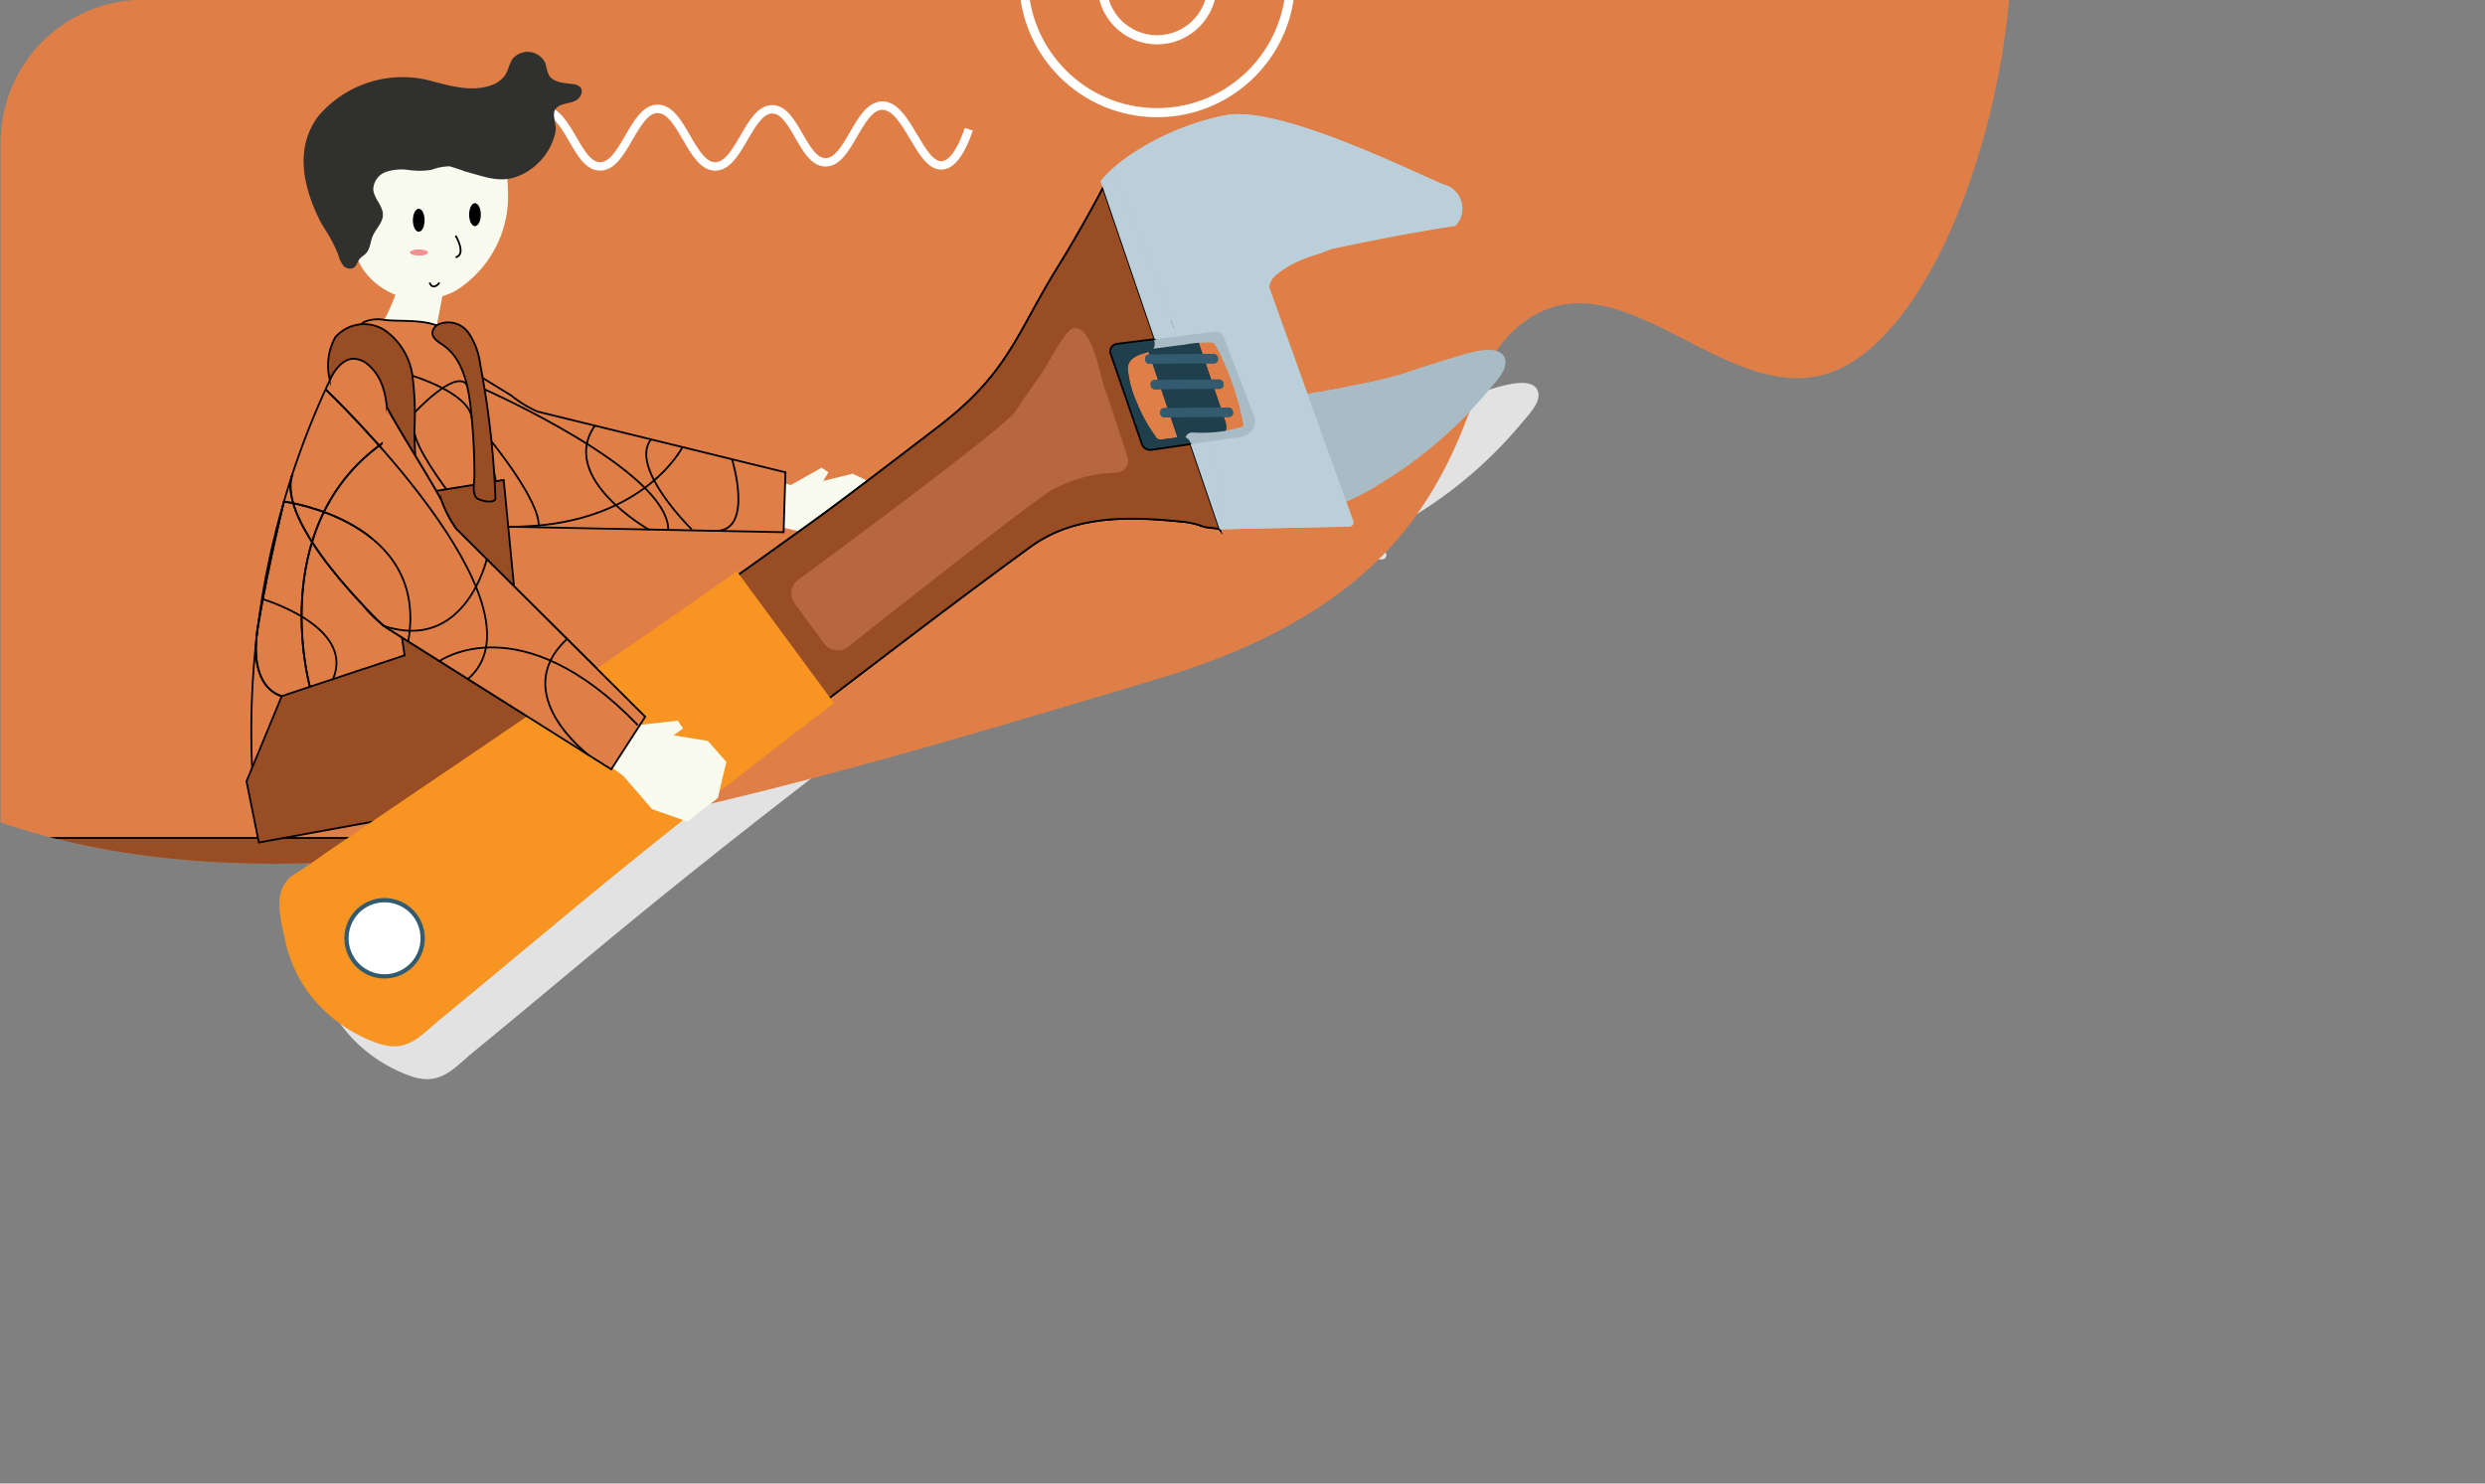 <svg xmlns="http://www.w3.org/2000/svg" xmlns:xlink="http://www.w3.org/1999/xlink" width="67.67mm" height="40.4mm" viewBox="0 0 191.82 114.52">
  <rect x="0" y="0" width="191.82" height="114.52" fill="#808080" stroke="none"/>
  <defs>
    <style>
      .cls-1, .cls-11, .cls-12, .cls-5 {
        fill: none;
      }

      .cls-2 {
        fill: #e2e2e2;
      }

      .cls-3 {
        clip-path: url(#clip-path);
      }

      .cls-14, .cls-4, .cls-7 {
        fill: #df7f47;
      }

      .cls-11, .cls-14, .cls-4, .cls-6 {
        stroke: #000;
      }

      .cls-11, .cls-12, .cls-14, .cls-4, .cls-5, .cls-6 {
        stroke-miterlimit: 10;
      }

      .cls-4 {
        stroke-width: 0.212px;
      }

      .cls-12, .cls-5 {
        stroke: #fff;
      }

      .cls-5 {
        stroke-width: 0.649px;
      }

      .cls-6 {
        fill: #984d25;
      }

      .cls-11, .cls-14, .cls-6 {
        stroke-width: 0.141px;
      }

      .cls-8 {
        fill: #dfa770;
      }

      .cls-9 {
        fill: #b99552;
      }

      .cls-10 {
        fill: #b6673d;
      }

      .cls-12 {
        stroke-width: 0.705px;
      }

      .cls-13 {
        fill: #fafbef;
      }

      .cls-15 {
        fill: #30302f;
      }

      .cls-16 {
        fill: #1e3f4b;
      }

      .cls-17 {
        fill: #335b6f;
      }

      .cls-18 {
        fill: #a9bcc6;
      }

      .cls-19 {
        fill: #bacfda;
      }

      .cls-20 {
        fill: #f79422;
      }

      .cls-21 {
        fill: #fff;
      }

      .cls-22 {
        fill: #f49092;
      }
    </style>
    <clipPath id="clip-path">
      <path class="cls-1" d="M155.082-.021c-1.06,12.09-6.48,25.77-13.39,28.63-8.3,3.43-16.64-9.64-24.31-3.56-3.6,2.85-3.12,6.8-6.95,13.05-2.45,4-7.43,10.21-20.84,14.24-32.88,9.87-65,19.52-89.54,11.15v-52.49a11.021,11.021,0,0,1,11.02-11.02Z"/>
    </clipPath>
  </defs>
  <title>cards</title>
  <g id="Layer_1" data-name="Layer 1">
    <g>
      <g>
        <g>
          <path class="cls-2" d="M90.507,30.285h7.228A1.492,1.492,0,0,1,99.226,31.777v.909a1.492,1.492,0,0,1-1.492,1.492H90.507a1.492,1.492,0,0,1-1.492-1.492V31.777A1.492,1.492,0,0,1,90.507,30.285Z" transform="translate(93.76 131.718) rotate(-108.696)"/>
          <path class="cls-2" d="M92.427,34.033q2.468-.044,4.937-.038c.466.001.512.728.042.727q-2.469-.005-4.937.038C92.002,34.769,91.956,34.041,92.427,34.033Z"/>
          <path class="cls-2" d="M91.693,31.865q2.468-.044,4.937-.038c.466.001.512.728.042.727q-2.469-.006-4.937.038C91.268,32.601,91.223,31.873,91.693,31.865Z"/>
          <path class="cls-2" d="M91.267,29.895q2.468-.044,4.937-.038c.466.001.512.728.042.727q-2.469-.006-4.937.038C90.842,30.631,90.796,29.904,91.267,29.895Z"/>
        </g>
        <path class="cls-2" d="M91.673,28.035q1.379-.194,2.764-.349c.681-.075,1.707-.383,2.38-.022.643.345.972,1.323,1.268,1.947A22.302,22.302,0,0,1,99.145,32.271a23.312,23.312,0,0,1,.65,2.474c.136.653.242,1.302-.302,1.749-1.18.969-3.28.839-4.741.819-.87-.012-1.005-1.404-.128-1.392a11.016,11.016,0,0,0,3.566-.352c.431-.139.377-.152.284-.623-.07-.354-.155-.705-.247-1.055q-.241-.919-.563-1.819-.322-.898-.72-1.769a8.139,8.139,0,0,0-.478-.974c-.258-.403-.264-.356-.669-.378a11.349,11.349,0,0,0-1.849.197q-1.077.126-2.149.279C90.944,29.547,90.821,28.155,91.673,28.035Z"/>
        <path class="cls-2" d="M88.46,28.894c.651-.184,1.313-.271,1.962-.462.101-.034.201-.066.3-.097.86-.261,1.384,1.029.519,1.335q-.336.119-.675.22c-.527.204-.988.515-.96,1.164a8.294,8.294,0,0,0,.695,2.555,11.691,11.691,0,0,0,1.271,2.365c.304.436.272.531.784.468.456-.057.911-.12,1.367-.18a.662.662,0,0,1,.759.65.623.623,0,0,1-.191.872c-1.015.681-2.397,1.351-3.533.442A4.796,4.796,0,0,1,89.662,36.27L88.641,33.905c-.481-1.113-1.576-2.725-1.25-3.99A1.418,1.418,0,0,1,88.46,28.894Z"/>
        <path class="cls-2" d="M101.499,33.195c1.893-.199,3.735-.541,5.599-.923a34.633,34.633,0,0,0,3.686-.864c1.194-.384,2.377-.802,3.583-1.146.902-.257,3.723-1.339,4.301-.168.35.708-.369,1.57-.789,2.073-.623.745-1.276,1.503-1.943,2.2a33.63,33.63,0,0,1-6.737,5.426,20.37,20.37,0,0,1-6.287,2.671q-.385.082-.776.143a.576.576,0,0,1-.326-.014.591.591,0,0,1-.261-.393,64.356,64.356,0,0,1-1.917-7.636,1.503,1.503,0,0,1,.042-.984C99.932,33.1,101.037,33.243,101.499,33.195Z"/>
        <g>
          <path class="cls-2" d="M88.76,29.077a.591.591,0,0,0-.465.806l2.394,6.917a.678.678,0,0,0,.72.461l3.04-.441,2.246,6.574-0.0 0c-.072-.098-1.005-.105-1.329-.235a5.834,5.834,0,0,0-1.702-.366c-3.963-.396-8.172-.517-11.55,1.938-5.433,3.95-10.772,8.043-16.112,12.117-5.417,4.133-10.791,8.323-16.069,12.633q-.158.129-.317.259c-2.61,2.135-5.196,4.299-7.79,6.454q-2.023,1.681-4.055,3.351c-1.458,1.195-2.361,2.444-4.418,1.802a10.766,10.766,0,0,1-4.876-3.358,9.801,9.801,0,0,1-1.971-4.174c-.352-1.654-.99-3.712.71-4.794.746-.475,1.483-.947,2.196-1.472C40.385,60.091,51.553,52.665,62.367,44.893q1.15-.826,2.301-1.65c2.84-2.028,7.558-5.665,10.331-7.787,5.404-4.134,6.032-7.187,9.143-12.207,1.256-2.027,2.43-4.104,3.549-6.209l3.988,11.674Z"/>
          <path class="cls-2" d="M97.177,11.43c4.088-.772,14.143,4.239,16.79,5.343a1.914,1.914,0,0,1,.924,3.188c-.474.071-.947.148-1.42.227q-1.919.317-3.83.684-1.396.27-2.788.56c-.464.096-.929.19-1.392.291-.37.081-.71.271-1.076.385-.408.126-.817.253-1.213.414a7.718,7.718,0,0,0-2.186,1.283c-.215.192-.548.691-.43,1.018.014.039,6.442,17.918,6.442,17.918a.33.33,0,0,1-.304.442l-10.0.212c.001-.001.462-.356.348-1.616a18.056,18.056,0,0,0-.45-2.556c-.209-.878-.464-1.744-.725-2.608l2.53-.367a1.223,1.223,0,0,0,.917-1.702L97.024,28.578a.678.678,0,0,0-.7-.441l-2.95.367Q91.195,22.002,88.375,15.739q-.338.653-.684,1.302l-.179-.525C89.102,14.529,93.089,12.202,97.177,11.43Z"/>
          <path class="cls-2" d="M95.867,36.614c.261.864.516,1.73.725,2.608a18.056,18.056,0,0,1,.45,2.556c.113,1.26-.347,1.615-.348,1.616L94.448,36.82Z"/>
          <path class="cls-2" d="M93.375,28.503l-1.696.211L87.691,17.04q.345-.649.684-1.302Q91.191,21.991,93.375,28.503Z"/>
        </g>
        <g>
          <path class="cls-2" d="M66.918,56.798l-.293.224c-5.77,4.402-11.494,8.866-17.116,13.457q-.169.138-.337.276c-2.78,2.274-5.535,4.579-8.297,6.875q-2.154,1.791-4.319,3.569c-1.553,1.273-2.515,2.603-4.706,1.919a11.468,11.468,0,0,1-5.194-3.577,10.44,10.44,0,0,1-2.099-4.446c-.375-1.762-1.054-3.954.757-5.107.795-.506,1.58-1.008,2.339-1.568,10.417-7.079,21.448-14.471,31.781-21.781Z"/>
          <circle class="cls-2" cx="32.163" cy="74.901" r="2.918" transform="translate(-45.191 49.19) rotate(-48.375)"/>
        </g>
        <path class="cls-2" d="M66.168,52.209l-2.28-3.094a1.303,1.303,0,0,1,.275-1.822C67.872,44.562,80.173,35.456,80.929,34.294c.669-1.027,1.38-2.028,2.084-3.032.403-.574,1.723-3.196,2.353-3.375,1.415-.402,2.083,3.529,2.398,4.448.626,1.823,1.229,3.654,1.821,5.488a.914.914,0,0,1-.823,1.194,10.902,10.902,0,0,0-5.096,1.387c-2.071,1.337-12.301,9.412-15.64,12.056A1.303,1.303,0,0,1,66.168,52.209Z"/>
        <path class="cls-2" d="M30.395,72.464a3.104,3.104,0,1,1-.658,4.341A3.108,3.108,0,0,1,30.395,72.464Zm.194.264a2.776,2.776,0,1,0,3.882.588A2.78,2.78,0,0,0,30.589,72.728Z"/>
      </g>
      <g class="cls-3">
        <g>
          <path class="cls-4" d="M45.2-64.962H167.921a78.302,78.302,0,0,1,78.302,78.302v0a78.302,78.302,0,0,1-78.302,78.302H45.2a78.302,78.302,0,0,1-78.302-78.302V13.34A78.302,78.302,0,0,1,45.2-64.962Z"/>
          <path class="cls-5" d="M37.575,12.775c1.303-2.439,2.841-4.506,4.338-4.338,2.029.228,2.598,4.407,4.41,4.41,1.87.003,2.572-4.445,4.445-4.445,1.874,0,2.578,4.451,4.446,4.446C57.076,12.842,57.789,8.415,59.624,8.438c1.752.021,2.342,4.073,4.094,4.094,1.826.022,2.518-4.362,4.38-4.38,1.941-.019,2.878,4.727,4.617,4.617.958-.061,1.646-1.561,2.073-2.79"/>
          <path class="cls-6" d="M119.845,65.145c0,.752-.031,1.499-.093,2.235a26.907,26.907,0,0,1-21.957,24.223c-.14.025-.282.049-.421.072a27.019,27.019,0,0,1-4.42.362H7.2a26.77,26.77,0,0,1-14.363-4.153A26.983,26.983,0,0,1-17.678,75.369a26.797,26.797,0,0,1-2.013-10.224.458.458,0,0,1,.123-.312l.01-.012a.457.457,0,0,1,.323-.134H119.386a.458.458,0,0,1,.458.458Z"/>
          <rect class="cls-7" x="20.706" y="71.986" width="23.43" height="14.7"/>
          <path class="cls-8" d="M97.893,77.151V91.417c-.14.025-.282.049-.421.072a27.02,27.02,0,0,1-4.42.362H74.463V77.151Z"/>
          <path class="cls-9" d="M117.027,77.151A26.955,26.955,0,0,1,97.893,91.417c-.14.025-.282.049-.421.072V77.151Z"/>
          <rect class="cls-7" x="90.926" y="67.194" width="15.87" height="9.957"/>
          <path class="cls-10" d="M119.85,67.194a26.72,26.72,0,0,1-2.823,9.957H106.832V67.194Z"/>
          <path class="cls-11" d="M52.871,53.391c.242-1.928.458-3.465.517-3.878Z"/>
          <circle class="cls-12" cx="89.317" cy="-1.608" r="10.304"/>
          <circle class="cls-12" cx="89.317" cy="-1.182" r="4.254"/>
          <g>
            <g>
              <polygon class="cls-13" points="58.103 36.61 61.053 37.443 63.415 36.107 63.952 36.454 63.54 37.127 65.817 36.569 67.523 37.38 67.937 39.836 66.69 42.109 64.168 42.277 61.484 40.971 57.394 40.004 58.103 36.61"/>
              <path class="cls-14" d="M60.63,36.46,41.479,31.767a9.097,9.097,0,0,1-2.024-1.242Q37.413,29.272,35.372,28.019c-.931-.571-2.564-2.034-3.693-2.034-1.84.001-2.813,2.746-2.826,4.219-.041,4.522,4.183,6.46,7.332,8.884l3.037,1.572,21.265.424Z"/>
            </g>
            <g>
              <path class="cls-13" d="M38.853,11.616c-2.747.916-5.678-1.089-8.328.236-1.723.861-2.895,3.03-3.177,5.22a5.96,5.96,0,0,0,.279,2.981,4.536,4.536,0,0,0,1.017,1.475,5.473,5.473,0,0,0,1.876,1.227,14.886,14.886,0,0,1-.957,2.118q2.029.382,4.058.763l.525-2.765a5.7,5.7,0,0,0,1.12-.482,8.624,8.624,0,0,0,3.944-6.851A17.347,17.347,0,0,0,38.853,11.616Z"/>
              <path class="cls-15" d="M24.947,17.486c-.116-.198-.228-.399-.328-.606-1.218-2.513-1.871-5.464-.07-7.886A8.518,8.518,0,0,1,33.013,6.179c1.582.403,3.255.945,4.806.435a2.162,2.162,0,0,0,1.177-.823c.244-.381.307-.858.559-1.235a1.512,1.512,0,0,1,2.544.329,5.136,5.136,0,0,0,.261.891c.339.599,1.167.625,1.849.715a.887.887,0,0,1,.594.254c.254.312.012.805-.337,1.005-.482.276-1.323.199-1.628.739-.22.391.117,1.141.06,1.592a4.753,4.753,0,0,1-3.003,3.554c-1.38.515-2.616-.044-3.995-.397a12.432,12.432,0,0,0-1.189-.397,4.111,4.111,0,0,0-1.418.272,5.891,5.891,0,0,1-1.76.007,3.788,3.788,0,0,0-1.744.154,1.466,1.466,0,0,0-.975,1.339c.04.712.757,1.267.744,1.98-.012.619-.562,1.08-.797,1.652-.182.443-.187.979-.519,1.324-.147.153-.347.252-.481.417-.175.216-.229.533-.462.684a.664.664,0,0,1-.821-.2,2.458,2.458,0,0,1-.379-.835A11.785,11.785,0,0,0,24.947,17.486Z"/>
            </g>
            <g>
              <path class="cls-14" d="M29.706,24.701a2.749,2.749,0,0,0-1.604.158,2.57,2.57,0,0,0-.917,1.099,63.486,63.486,0,0,0-7.492,36.563,110.712,110.712,0,0,1,22.046-1.723q-1.009-7.317-2.019-14.634c-.496-3.598-.994-7.202-1.819-10.742a59.672,59.672,0,0,0-2.909-9.106C34.227,24.45,31.437,24.878,29.706,24.701Z"/>
              <g>
                <polygon class="cls-6" points="19.029 60.316 21.751 53.731 31.231 50.586 29.423 38.58 38.881 37.049 40.518 53.943 42.837 60.859 19.981 65.034 19.029 60.316"/>
                <path class="cls-6" d="M29.934,33.342c.015-1.857-.081-3.97-1.498-5.169a1.789,1.789,0,0,0-1.129-.479c-.853.005-1.433.839-1.858,1.579a4.531,4.531,0,0,1,.425-3.227,2.939,2.939,0,0,1,3.818-.556,5.123,5.123,0,0,1,2.145,3.519,23.186,23.186,0,0,1,.152,4.236,58.476,58.476,0,0,0,.431,6.172,21.719,21.719,0,0,0-2.437.149C29.491,37.752,29.918,35.252,29.934,33.342Z"/>
                <path class="cls-6" d="M36.326,31.42c-.206-1.788-.638-3.762-2.124-4.779-.368-.252-.844-.529-.821-.975a.805.805,0,0,1,.437-.611,1.918,1.918,0,0,1,2.325.612,5.311,5.311,0,0,1,.916,2.422A68.421,68.421,0,0,1,38.243,38.427c.02.521-1.251.23-1.464-.005-.35-.385-.155-1.289-.157-1.752A47.824,47.824,0,0,0,36.326,31.42Z"/>
              </g>
            </g>
            <g>
              <g>
                <path class="cls-16" d="M87.958,27.752h7.228a1.492,1.492,0,0,1,1.492,1.492v.909a1.492,1.492,0,0,1-1.492,1.492H87.958A1.492,1.492,0,0,1,86.466,30.153v-.909A1.492,1.492,0,0,1,87.958,27.752Z" transform="translate(92.793 125.957) rotate(-108.696)"/>
                <path class="cls-17" d="M89.877,31.499q2.468-.044,4.937-.038c.466.001.512.728.042.727q-2.469-.006-4.937.038C89.452,32.235,89.407,31.508,89.877,31.499Z"/>
                <path class="cls-17" d="M89.144,29.331q2.468-.044,4.937-.038c.466.001.512.728.042.727q-2.469-.006-4.937.038C88.719,30.067,88.673,29.34,89.144,29.331Z"/>
                <path class="cls-17" d="M88.717,27.362q2.468-.044,4.937-.038c.466.001.512.728.042.727q-2.469-.006-4.937.038C88.292,28.097,88.247,27.37,88.717,27.362Z"/>
              </g>
              <path class="cls-18" d="M89.123,25.501q1.379-.194,2.764-.349c.681-.075,1.707-.383,2.38-.022.643.345.972,1.323,1.268,1.947a22.3,22.3,0,0,1,1.06,2.659,23.309,23.309,0,0,1,.65,2.474c.136.653.242,1.302-.302,1.749-1.18.969-3.28.839-4.741.819-.87-.012-1.005-1.404-.128-1.392a11.016,11.016,0,0,0,3.566-.352c.431-.139.377-.152.284-.623-.07-.354-.155-.705-.247-1.055q-.241-.919-.563-1.819-.322-.898-.72-1.769a8.14,8.14,0,0,0-.478-.974c-.258-.403-.264-.356-.669-.378a11.348,11.348,0,0,0-1.849.197q-1.077.126-2.149.279C88.395,27.014,88.271,25.621,89.123,25.501Z"/>
              <path class="cls-16" d="M85.911,26.36c.651-.184,1.313-.271,1.962-.462.101-.034.201-.066.3-.097.86-.261,1.384,1.029.519,1.335q-.336.119-.675.22c-.527.204-.988.515-.96,1.164a8.293,8.293,0,0,0,.695,2.555,11.692,11.692,0,0,0,1.271,2.365c.304.436.272.531.784.468.456-.057.911-.12,1.367-.18a.662.662,0,0,1,.759.65.623.623,0,0,1-.191.872c-1.015.681-2.397,1.351-3.533.442a4.796,4.796,0,0,1-1.095-1.956L86.091,31.372c-.481-1.113-1.576-2.725-1.25-3.99A1.418,1.418,0,0,1,85.911,26.36Z"/>
              <path class="cls-18" d="M98.95,30.661c1.893-.199,3.735-.541,5.599-.923a34.635,34.635,0,0,0,3.686-.864c1.194-.384,2.377-.802,3.583-1.146.902-.257,3.723-1.339,4.301-.168.35.708-.369,1.57-.789,2.073-.623.745-1.276,1.503-1.943,2.2a33.631,33.631,0,0,1-6.737,5.426,20.37,20.37,0,0,1-6.287,2.671q-.385.082-.776.143a.576.576,0,0,1-.326-.014.591.591,0,0,1-.261-.393,64.356,64.356,0,0,1-1.917-7.636,1.502,1.502,0,0,1,.042-.984C97.382,30.567,98.487,30.71,98.95,30.661Z"/>
              <g>
                <path class="cls-6" d="M86.21,26.543a.591.591,0,0,0-.465.806l2.394,6.917a.678.678,0,0,0,.72.461l3.04-.441,2.246,6.574-0.0 0c-.072-.098-1.005-.105-1.329-.235a5.834,5.834,0,0,0-1.702-.366c-3.963-.396-8.172-.517-11.55,1.938-5.433,3.95-10.772,8.043-16.112,12.116-5.417,4.133-10.791,8.323-16.069,12.633q-.158.129-.317.259c-2.61,2.135-5.196,4.299-7.79,6.454q-2.023,1.681-4.055,3.351c-1.458,1.195-2.361,2.444-4.418,1.802a10.766,10.766,0,0,1-4.876-3.358,9.801,9.801,0,0,1-1.971-4.174c-.352-1.654-.99-3.712.71-4.794.746-.475,1.483-.947,2.196-1.472,10.973-7.456,22.141-14.882,32.955-22.654q1.15-.826,2.301-1.65c2.84-2.028,7.558-5.665,10.331-7.787,5.404-4.134,6.032-7.187,9.143-12.207,1.256-2.027,2.43-4.104,3.549-6.209L89.13,26.18Z"/>
                <path class="cls-19" d="M94.627,8.896c4.088-.772,14.143,4.239,16.79,5.343a1.914,1.914,0,0,1,.924,3.188c-.474.071-.947.148-1.42.227q-1.919.317-3.83.684-1.396.27-2.788.56c-.464.096-.929.19-1.392.291-.37.081-.71.271-1.076.385-.408.126-.817.253-1.213.414a7.718,7.718,0,0,0-2.186,1.283c-.215.192-.548.691-.43,1.018l6.442,17.918a.33.33,0,0,1-.304.442l-10.0.212c.001-.001.462-.356.348-1.616a18.055,18.055,0,0,0-.45-2.556c-.209-.878-.464-1.744-.725-2.608l2.53-.367a1.223,1.223,0,0,0,.917-1.702l-2.29-5.967a.678.678,0,0,0-.7-.441l-2.95.367Q88.645,19.468,85.825,13.205q-.338.653-.684,1.302l-.179-.525C86.553,11.995,90.539,9.668,94.627,8.896Z"/>
                <path class="cls-19" d="M93.317,34.08c.262.864.516,1.73.725,2.608a18.055,18.055,0,0,1,.45,2.556c.113,1.26-.347,1.615-.348,1.616L91.898,34.286Z"/>
                <path class="cls-19" d="M90.825,25.97l-1.696.211L85.142,14.507q.345-.649.684-1.302Q88.642,19.457,90.825,25.97Z"/>
              </g>
              <g>
                <path class="cls-20" d="M64.368,54.264l-.293.224C58.304,58.89,52.58,63.354,46.959,67.945q-.169.138-.337.276c-2.78,2.274-5.535,4.579-8.297,6.875q-2.154,1.791-4.319,3.569c-1.553,1.273-2.515,2.603-4.706,1.919a11.468,11.468,0,0,1-5.194-3.577,10.44,10.44,0,0,1-2.099-4.446c-.375-1.762-1.054-3.954.757-5.107.795-.506,1.58-1.008,2.339-1.568,10.417-7.079,21.448-14.471,31.781-21.781Z"/>
                <circle class="cls-21" cx="29.613" cy="72.367" r="2.918" transform="translate(-44.153 46.434) rotate(-48.375)"/>
              </g>
              <path class="cls-10" d="M63.619,49.676l-2.28-3.094a1.303,1.303,0,0,1,.275-1.822C65.322,42.028,77.623,32.922,78.38,31.76c.669-1.027,1.38-2.028,2.084-3.032.403-.574,1.723-3.196,2.353-3.375,1.415-.402,2.083,3.529,2.398,4.448.626,1.823,1.229,3.654,1.821,5.488a.914.914,0,0,1-.823,1.194,10.902,10.902,0,0,0-5.096,1.387C79.046,39.207,68.816,47.281,65.476,49.925A1.303,1.303,0,0,1,63.619,49.676Z"/>
              <path class="cls-17" d="M27.845,69.93a3.104,3.104,0,1,1-.658,4.341A3.108,3.108,0,0,1,27.845,69.93Zm.194.264a2.776,2.776,0,1,0,3.882.588A2.78,2.78,0,0,0,28.04,70.194Z"/>
            </g>
            <g>
              <polygon class="cls-13" points="46.501 53.771 49.233 55.974 52.319 55.63 52.728 56.237 51.992 56.76 54.64 57.196 56.071 58.817 55.403 61.588 53.067 63.421 50.338 62.464 48.1 59.882 44.229 57.025 46.501 53.771"/>
              <path class="cls-14" d="M29.869,31.461c.767,1.481,3.425,5.663,4.192,7.144a9.499,9.499,0,0,0,1.141,2.202L49.805,55.329,47.183,59.388,29.851,48.467a10.338,10.338,0,0,1-1.804-1.721"/>
            </g>
          </g>
          <path class="cls-11" d="M35.171,18.191s.863,1.438,0,1.677"/>
          <ellipse cx="32.323" cy="17.002" rx="0.452" ry="0.887"/>
          <ellipse cx="36.663" cy="16.57" rx="0.452" ry="0.887"/>
          <path class="cls-11" d="M33.925,21.818s-.479.671-.767,0"/>
          <ellipse class="cls-22" cx="32.344" cy="19.494" rx="0.695" ry="0.24"/>
          <path class="cls-11" d="M20.221,46.234s7.214,2.101,5.486,6.184"/>
          <path class="cls-11" d="M21.751,53.731S19.071,53.25,19.922,48.269s1.997-9.551,1.997-9.551,11.243,1.454,9.592,10.794"/>
          <path class="cls-11" d="M23.921,53.011S20.137,39.431,30.933,33.318"/>
          <path class="cls-11" d="M37.574,43.164S35.908,50.404,29.613,48.317c0,0-8.444-7.87-7.031-11.741"/>
          <path class="cls-11" d="M25.13,30.059S42.704,46.731,36.122,52.418"/>
          <path class="cls-11" d="M33.925,51.034s6.239-4.462,15.307,4.94"/>
          <path class="cls-11" d="M45.447,58.294s-6.266-4.702-1.678-8.968"/>
          <path class="cls-11" d="M53.388,40.86s-4.867-4.771-3.131-6.942"/>
          <path class="cls-11" d="M56.507,35.45s1.688,5.468-1.199,5.532"/>
          <path class="cls-11" d="M50.077,40.877s-7.013-3.973-4.152-8.021"/>
          <path class="cls-11" d="M52.682,34.512S49.546,40.751,39.222,40.661"/>
          <path class="cls-11" d="M34.456,37.765s-2.482-3.288-2.467-4.521"/>
          <path class="cls-11" d="M31.837,29.008s4.44,1.333,4.58,3.292"/>
          <path class="cls-11" d="M37.939,34.08s3.705,4.541,3.64,6.478"/>
          <path class="cls-11" d="M32.006,31.844s3.146-3.395,4.028-2.146"/>
          <path class="cls-11" d="M37.408,30.059s14.197,6.268,14.177,10.849"/>
        </g>
      </g>
      <path class="cls-11" d="M23.921,53.011S20.137,39.431,30.933,33.318"/>
      <g>
        <g>
          <path class="cls-16" d="M87.958,27.752h7.228a1.492,1.492,0,0,1,1.492,1.492v.909a1.492,1.492,0,0,1-1.492,1.492H87.958A1.492,1.492,0,0,1,86.466,30.153v-.909A1.492,1.492,0,0,1,87.958,27.752Z" transform="translate(92.793 125.957) rotate(-108.696)"/>
          <path class="cls-17" d="M89.877,31.499q2.468-.044,4.937-.038c.466.001.512.728.042.727q-2.469-.006-4.937.038C89.452,32.235,89.407,31.508,89.877,31.499Z"/>
          <path class="cls-17" d="M89.144,29.331q2.468-.044,4.937-.038c.466.001.512.728.042.727q-2.469-.006-4.937.038C88.719,30.067,88.673,29.34,89.144,29.331Z"/>
          <path class="cls-17" d="M88.717,27.362q2.468-.044,4.937-.038c.466.001.512.728.042.727q-2.469-.006-4.937.038C88.292,28.097,88.247,27.37,88.717,27.362Z"/>
        </g>
        <path class="cls-18" d="M89.123,25.501q1.379-.194,2.764-.349c.681-.075,1.707-.383,2.38-.022.643.345.972,1.323,1.268,1.947a22.3,22.3,0,0,1,1.06,2.659,23.309,23.309,0,0,1,.65,2.474c.136.653.242,1.302-.302,1.749-1.18.969-3.28.839-4.741.819-.87-.012-1.005-1.404-.128-1.392a11.016,11.016,0,0,0,3.566-.352c.431-.139.377-.152.284-.623-.07-.354-.155-.705-.247-1.055q-.241-.919-.563-1.819-.322-.898-.72-1.769a8.14,8.14,0,0,0-.478-.974c-.258-.403-.264-.356-.669-.378a11.348,11.348,0,0,0-1.849.197q-1.077.126-2.149.279C88.395,27.014,88.271,25.621,89.123,25.501Z"/>
        <path class="cls-16" d="M85.911,26.36c.651-.184,1.313-.271,1.962-.462.101-.034.201-.066.3-.097.86-.261,1.384,1.029.519,1.335q-.336.119-.675.22c-.527.204-.988.515-.96,1.164a8.293,8.293,0,0,0,.695,2.555,11.692,11.692,0,0,0,1.271,2.365c.304.436.272.531.784.468.456-.057.911-.12,1.367-.18a.662.662,0,0,1,.759.65.623.623,0,0,1-.191.872c-1.015.681-2.397,1.351-3.533.442a4.796,4.796,0,0,1-1.095-1.956L86.091,31.372c-.481-1.113-1.576-2.725-1.25-3.99A1.418,1.418,0,0,1,85.911,26.36Z"/>
        <path class="cls-18" d="M98.95,30.661c1.893-.199,3.735-.541,5.599-.923a34.635,34.635,0,0,0,3.686-.864c1.194-.384,2.377-.802,3.583-1.146.902-.257,3.723-1.339,4.301-.168.35.708-.369,1.57-.789,2.073-.623.745-1.276,1.503-1.943,2.2a33.631,33.631,0,0,1-6.737,5.426,20.37,20.37,0,0,1-6.287,2.671q-.385.082-.776.143a.576.576,0,0,1-.326-.014.591.591,0,0,1-.261-.393,64.356,64.356,0,0,1-1.917-7.636,1.502,1.502,0,0,1,.042-.984C97.382,30.567,98.487,30.71,98.95,30.661Z"/>
        <g>
          <path class="cls-6" d="M86.21,26.543a.591.591,0,0,0-.465.806l2.394,6.917a.678.678,0,0,0,.72.461l3.04-.441,2.246,6.574-0.0 0c-.072-.098-1.005-.105-1.329-.235a5.834,5.834,0,0,0-1.702-.366c-3.963-.396-8.172-.517-11.55,1.938-5.433,3.95-10.772,8.043-16.112,12.116-5.417,4.133-10.791,8.323-16.069,12.633q-.158.129-.317.259c-2.61,2.135-5.196,4.299-7.79,6.454q-2.023,1.681-4.055,3.351c-1.458,1.195-2.361,2.444-4.418,1.802a10.766,10.766,0,0,1-4.876-3.358,9.801,9.801,0,0,1-1.971-4.174c-.352-1.654-.99-3.712.71-4.794.746-.475,1.483-.947,2.196-1.472,10.973-7.456,22.141-14.882,32.955-22.654q1.15-.826,2.301-1.65c2.84-2.028,7.558-5.665,10.331-7.787,5.404-4.134,6.032-7.187,9.143-12.207,1.256-2.027,2.43-4.104,3.549-6.209L89.13,26.18Z"/>
          <path class="cls-19" d="M94.627,8.896c4.088-.772,14.143,4.239,16.79,5.343a1.914,1.914,0,0,1,.924,3.188c-.474.071-.947.148-1.42.227q-1.919.317-3.83.684-1.396.27-2.788.56c-.464.096-.929.19-1.392.291-.37.081-.71.271-1.076.385-.408.126-.817.253-1.213.414a7.718,7.718,0,0,0-2.186,1.283c-.215.192-.548.691-.43,1.018l6.442,17.918a.33.33,0,0,1-.304.442l-10.0.212c.001-.001.462-.356.348-1.616a18.055,18.055,0,0,0-.45-2.556c-.209-.878-.464-1.744-.725-2.608l2.53-.367a1.223,1.223,0,0,0,.917-1.702l-2.29-5.967a.678.678,0,0,0-.7-.441l-2.95.367Q88.645,19.468,85.825,13.205q-.338.653-.684,1.302l-.179-.525C86.553,11.995,90.539,9.668,94.627,8.896Z"/>
          <path class="cls-19" d="M93.317,34.08c.262.864.516,1.73.725,2.608a18.055,18.055,0,0,1,.45,2.556c.113,1.26-.347,1.615-.348,1.616L91.898,34.286Z"/>
          <path class="cls-19" d="M90.825,25.97l-1.696.211L85.142,14.507q.345-.649.684-1.302Q88.642,19.457,90.825,25.97Z"/>
        </g>
        <g>
          <path class="cls-20" d="M64.368,54.264l-.293.224C58.304,58.89,52.58,63.354,46.959,67.945q-.169.138-.337.276c-2.78,2.274-5.535,4.579-8.297,6.875q-2.154,1.791-4.319,3.569c-1.553,1.273-2.515,2.603-4.706,1.919a11.468,11.468,0,0,1-5.194-3.577,10.44,10.44,0,0,1-2.099-4.446c-.375-1.762-1.054-3.954.757-5.107.795-.506,1.58-1.008,2.339-1.568,10.417-7.079,21.448-14.471,31.781-21.781Z"/>
          <circle class="cls-21" cx="29.613" cy="72.367" r="2.918" transform="translate(-44.153 46.434) rotate(-48.375)"/>
        </g>
        <path class="cls-10" d="M63.619,49.676l-2.28-3.094a1.303,1.303,0,0,1,.275-1.822C65.322,42.028,77.623,32.922,78.38,31.76c.669-1.027,1.38-2.028,2.084-3.032.403-.574,1.723-3.196,2.353-3.375,1.415-.402,2.083,3.529,2.398,4.448.626,1.823,1.229,3.654,1.821,5.488a.914.914,0,0,1-.823,1.194,10.902,10.902,0,0,0-5.096,1.387C79.046,39.207,68.816,47.281,65.476,49.925A1.303,1.303,0,0,1,63.619,49.676Z"/>
        <path class="cls-17" d="M27.845,69.93a3.104,3.104,0,1,1-.658,4.341A3.108,3.108,0,0,1,27.845,69.93Zm.194.264a2.776,2.776,0,1,0,3.882.588A2.78,2.78,0,0,0,28.04,70.194Z"/>
      </g>
      <g>
        <polygon class="cls-13" points="46.501 53.771 49.233 55.974 52.319 55.63 52.728 56.237 51.992 56.76 54.64 57.196 56.071 58.817 55.403 61.588 53.067 63.421 50.338 62.464 48.1 59.882 44.229 57.025 46.501 53.771"/>
        <path class="cls-14" d="M29.869,31.461c.767,1.481,3.425,5.663,4.192,7.144a9.499,9.499,0,0,0,1.141,2.202L49.805,55.329,47.183,59.388,29.851,48.467a10.338,10.338,0,0,1-1.804-1.721"/>
      </g>
      <path class="cls-11" d="M37.574,43.164S35.908,50.404,29.613,48.317c0,0-8.444-7.87-7.031-11.741"/>
      <path class="cls-11" d="M33.925,51.034s6.239-4.462,15.307,4.94"/>
      <path class="cls-11" d="M25.13,30.059S42.704,46.731,36.122,52.418"/>
      <path class="cls-11" d="M45.447,58.294s-6.266-4.702-1.678-8.968"/>
      <path class="cls-11" d="M21.751,53.731S19.071,53.25,19.922,48.269s1.997-9.551,1.997-9.551,11.243,1.454,9.592,10.794"/>
    </g>
  </g>
</svg>
